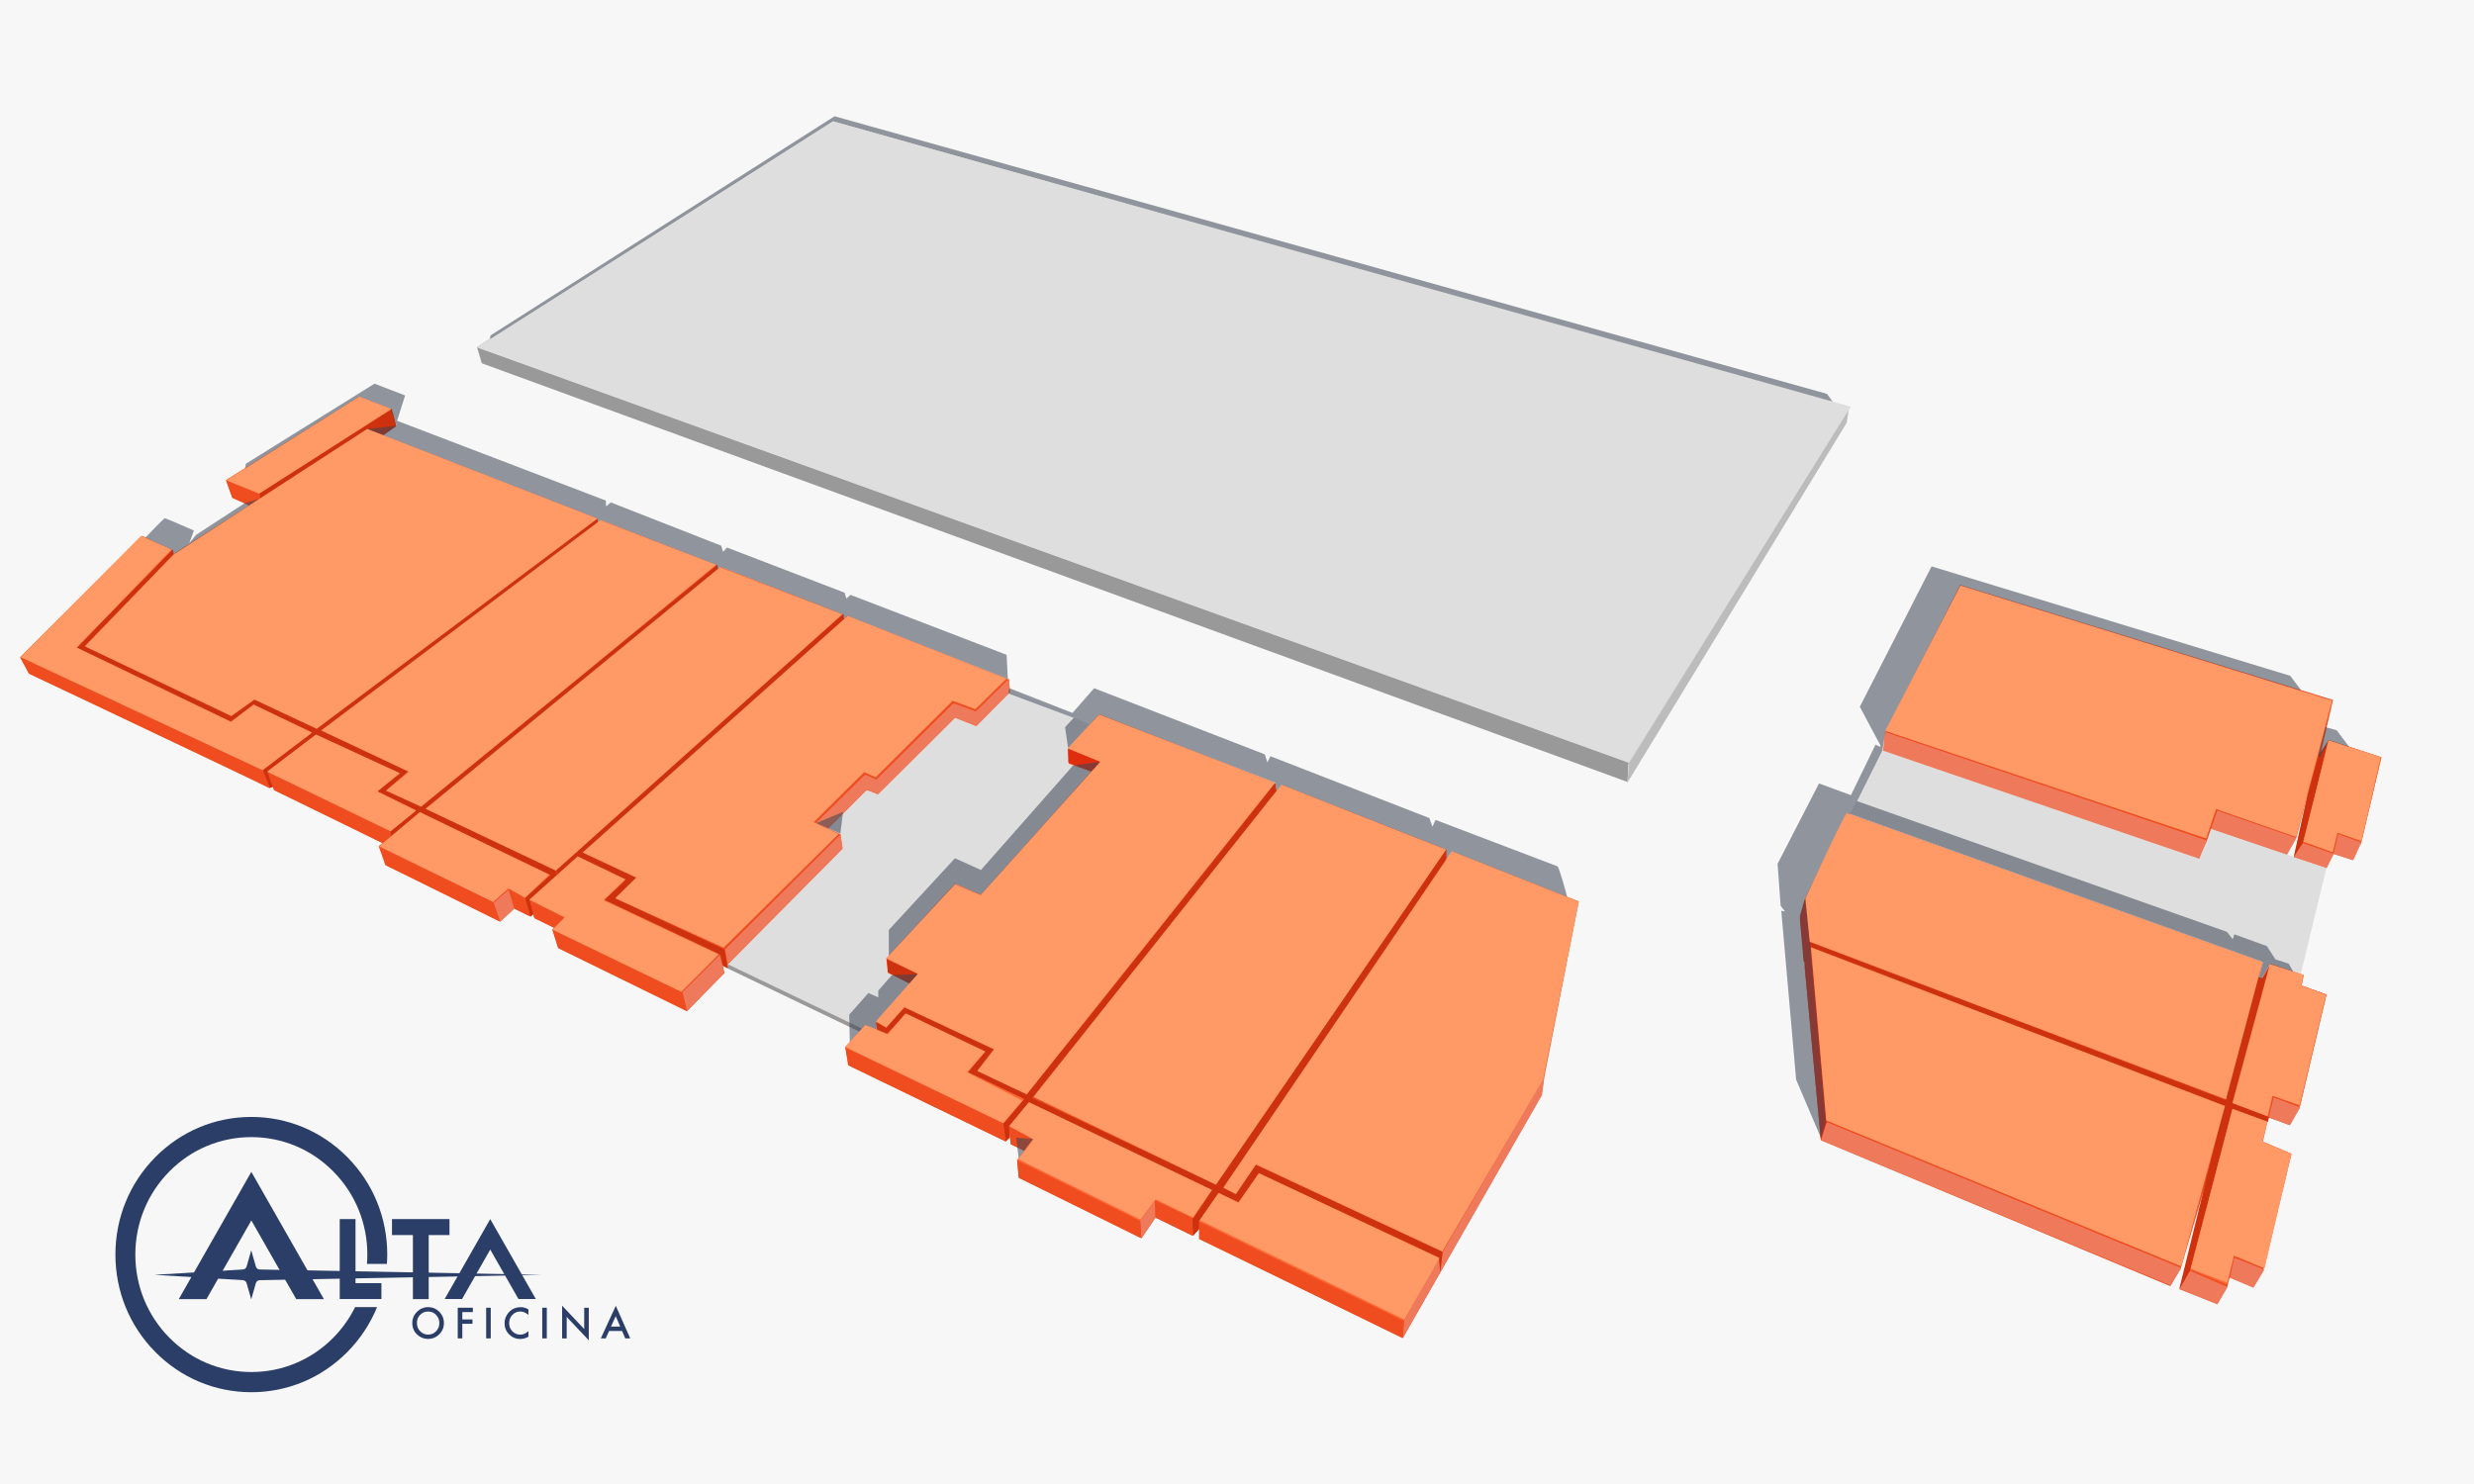 <?xml version="1.0" encoding="utf-8"?>
<!-- Generator: Adobe Illustrator 22.1.0, SVG Export Plug-In . SVG Version: 6.00 Build 0)  -->
<svg version="1.1" xmlns="http://www.w3.org/2000/svg" xmlns:xlink="http://www.w3.org/1999/xlink" x="0px" y="0px" width="1000px"
	 height="600px" viewBox="0 0 1000 600" enable-background="new 0 0 1000 600" xml:space="preserve">
<g id="base">
	<g id="Background_Color">
		<rect fill="#F7F7F7" width="1000" height="600"/>
	</g>
	<g id="lobby">
		<polygon fill="#DEDEDE" points="408,280 440.16,292.67 431.83,302.33 432,308.33 441.33,312.17 397,362 386.16,357.33 
			358.33,387.67 359,393.33 368,397.67 354,413.33 354,416.17 350,414.17 347.58,417.08 294.33,391.58 294.21,389.92 340.5,343.17 
			339.66,337.5 334.66,335 350.33,319.17 354.66,321 386,290.17 394.66,293.5 		"/>
		<polygon fill="#DEDEDE" points="760.79,303.25 747.83,329 914.58,388.67 913.29,394.96 914.71,395.08 917.58,389.67 
			929.96,393.83 940.33,351 893.87,334.88 889.12,347.25 		"/>
		<g id="Layer_25">
			<polygon fill="#CCCCCC" points="192.75,140.25 336.75,48.75 747.5,165 659,309 			"/>
		</g>
	</g>
	<g id="Layer_8">
		<polygon fill="#999999" points="192.79,140.28 194.75,146.88 657.85,316.16 658.25,308.38 		"/>
		<polygon fill="#999999" points="294.29,389.92 294.41,391.67 347.5,417.17 348.54,415.92 		"/>
	</g>
	<g id="Layer_9">
		<polygon fill="#BCBCBC" points="747.41,164.86 746.42,170.97 657.76,316.52 658.48,308.77 		"/>
	</g>
	<g id="Layer_10">
		<path fill="#EF4C20" d="M431.83,302.67l0.17,6.08l9,3.25l-44.5,49.75l-10.5-4.5l-27.75,30.25l0.75,5.83l8.75,4.42L354,413.5
			l0.42,3.08l-4.59-2.25l-8.08,9.17l1.25,7.25l63.5,30.75l1.75-1.5l-0.33-4.58l8.25-9.75l1.42,0.83l-0.08-2.67L516.25,320
			c-0.75-0.25-1-3.5-1-3.5l-71-27.75L431.83,302.67z"/>
		<polygon fill="#EF4C20" points="746.5,328.75 914.5,389 913,395.5 914,396.17 917.66,389.67 931.16,394.25 930.33,398.5 
			940.41,402.08 929.5,447.75 925.25,454.75 916.75,451.75 914.5,461.5 926.25,466.5 915,513 910.75,520.5 901.25,516.5 
			900.25,520.25 896.25,527.25 881,521.25 898.25,455.75 881.5,512.75 877.25,520 736,461 727.5,370.25 729.75,363 		"/>
		<polygon fill="#EF4C20" points="762,296 761.5,303 888.75,346.75 892,340 893.75,335 924.41,345.42 928.25,338.58 933.16,319.5 
			927.16,346.5 940.25,350.75 943.25,345.25 950.5,347.5 954.5,340.5 962.5,306.25 941.5,299.25 937.75,305.75 943,283 
			792.33,236.5 		"/>
		<polygon fill="#EF4C20" points="70.31,224.25 71.25,223.31 100.75,204.25 94,201.25 91.37,194.31 145.25,160.44 158.06,165.31 
			160.18,172.12 154.87,175.94 195.16,191.62 196.58,192.17 241.5,209.62 241.66,211.29 243,210.29 290.04,228.58 290.12,230.25 
			291.33,229.21 341.03,248.47 341.07,250.12 342.36,248.91 407.91,274.75 408.16,279.75 394.62,293.54 386,290.08 354.75,321.12 
			350.33,319.33 334.75,334.96 339.75,337.33 340.58,343.12 294.21,389.88 294.37,391.58 292.16,390.5 292.83,393.42 277.83,408.67 
			225.83,383.33 223.31,375.88 224.06,375.12 216,371.12 215.62,369.5 214.5,370.56 207.87,367.25 202.12,372.62 156,349.81 
			153.12,342.12 154.68,340.81 110.75,319.44 110.25,318.12 108.93,318.62 92.62,310.5 11.75,272.38 8.18,265.81 32.18,241.94 
			57.43,216.69 69.75,222.38 		"/>
		<polygon fill="#EF4C20" points="518.16,317.33 584.68,343.5 584.56,347.94 587.12,344.31 638.12,364.44 624.12,435.88 
			623.06,442.69 567,541.06 484.75,500.81 484.75,496.78 482.16,499.62 467.08,492.25 461.37,500.67 411.75,476.12 411.12,469.12 
			414,465.25 408.5,462.67 407.83,455.5 416.06,445.75 417.81,446.62 417.33,443.92 		"/>
		<polygon fill="#CE310D" points="584.5,343.5 584.75,348 494.25,480.5 494.25,483.25 492.5,482.5 484.71,493.67 484.71,496.88 
			482.25,499.67 482,492.38 		"/>
		<polygon fill="#EF7A5B" points="624.18,435.62 623.31,442.75 582.18,514.38 583.12,506.25 		"/>
		<polygon fill="#EF7A5B" points="466.79,485.58 467,492.42 461.33,500.67 460.96,493.38 		"/>
		<path fill="#EF7A5B" d="M567.62,533.88l-0.54,7.04c-0.17-0.25,15.1-26.54,15.1-26.54l-0.62-5.94L567.62,533.88z"/>
		<polygon fill="#EF4C20" points="567.33,533.83 566.83,540.83 484.66,500.96 484.71,493.71 		"/>
		<polygon fill="#CE310D" points="494.16,480.08 494.16,483.17 500.66,486.17 508.83,474.5 581.66,508.5 582.16,514.17 
			583.08,506.17 507.5,470.92 499.58,482.83 		"/>
		<polygon fill="#EF4C20" points="466.96,485.38 481.83,492.5 482.04,499.62 467.21,492.38 		"/>
		<polygon fill="#EF4C20" points="460.75,493.38 461.12,500.5 411.87,476.25 411.12,469 		"/>
		<polygon fill="#EF4C20" points="407.92,455.5 408.75,462.67 414,465.25 417.42,460.42 		"/>
		<polygon fill="#CE310D" points="415.67,443.17 415.75,445.67 489.87,481.25 491.5,479 		"/>
	</g>
	<g id="Layer_34">
		<polygon fill="#EF4C20" points="275.68,401.31 277.75,408.94 225.56,383.31 223.25,375.81 		"/>
		<polygon fill="#EF4C20" points="214,363.94 215.96,371.21 223.81,375.06 228.18,371 		"/>
		<polygon fill="#EF4C20" points="91.5,194.38 104.66,199.58 105.12,201.5 100.62,204.38 93.87,201.25 		"/>
		<polygon fill="#EF4C20" points="8.16,265.75 106.12,311.41 108.88,318.56 11.69,272.31 		"/>
		<path fill="#EF4C20" d="M108.16,312l49.5,24.17l0.58,2.08l-3.42,2.75l-44-21.58C110.83,319.42,108,312,108.16,312z"/>
		<polygon fill="#EF4C20" points="153.25,342.42 155.75,349.75 201.75,372.42 199.25,364.92 		"/>
		<polygon fill="#EF4C20" points="205.5,359.75 207.75,367.33 214.16,370.5 212.04,363 		"/>
	</g>
	<g id="Layer_33">
		<polygon fill="#CE310D" points="225,354.38 224.58,351.83 171.37,326.62 156.12,319.5 165.12,311.75 102.87,282.88 93.5,289.5 
			34.12,261.25 70.25,224.12 69.75,222.25 30.87,261.88 54.62,273.5 93.25,291.75 102.5,284.88 126.12,296.12 106.25,311.25 
			109.12,318.62 110.22,318.09 108,311.97 127.87,297 161.75,312.75 152.5,320 168.25,327.75 157.75,336 158.25,338.12 170,328.62 
			222.5,353.75 212.29,363.04 214.41,370.62 215.58,369.58 214,363.94 		"/>
		<polygon fill="#CE310D" points="515.5,316.5 516,319.83 417.33,443.83 417.83,446.5 415.83,445.67 407.83,455.33 408.16,459.5 
			406.5,461.5 405.5,454 413.33,445 390.83,433.67 398.33,425.33 366.16,409.83 358.17,418.25 354.42,416.42 354.16,413.33 
			358,415.33 365.83,407.17 402.16,424 395.16,433 414.83,442.17 439,412.67 		"/>
		<polygon fill="#CE310D" points="235.37,344.62 257.43,354.81 248.68,363.25 292.81,383.88 294.16,391.5 292.25,390.38 
			291.25,386.12 244.16,364 252.87,355.81 235.62,347.44 		"/>
		<polygon fill="#CE310D" points="158.33,165.33 160.25,172.25 154.91,176 148.5,173.62 105.25,201.38 104.87,199.38 		"/>
		<polygon fill="#CE310D" points="340.5,248.5 341.16,250.42 235.66,344.83 236.16,347.58 233.66,346.42 225.25,354.17 
			224.83,351.67 		"/>
		<polygon fill="#CE310D" points="289.75,228.58 290.33,230.17 172.25,326.92 173.16,329.83 171.41,328.92 170.33,326 		"/>
		<polygon fill="#CE310D" points="241.33,209.58 241.66,211.33 130.25,295.25 130.71,298 129.16,297.33 128.25,294.42 		"/>
	</g>
	<g id="Layer_32">
		<polygon fill="#DF2D0F" points="431.66,302.67 445,308 441.16,311.83 431.83,308.33 		"/>
		<polygon fill="#CE310D" points="358.5,387.83 371.16,393.83 367.75,397.67 358.83,393.17 		"/>
		<polygon fill="#EF4C20" points="341.66,423.33 405.5,454 406.5,461.5 342.83,430.67 		"/>
	</g>
	<g id="Layer_30">
		<polygon fill="#EF7A5B" points="928.16,338.83 924.37,345.5 893.75,335.12 896.25,327.75 		"/>
		<polygon fill="#EF7A5B" points="945.12,337.25 954.5,340.67 951.16,347.83 943.25,345.25 		"/>
		<polygon fill="#EF7A5B" points="943.25,345.25 940.5,351 927.25,346.5 930.5,340.75 		"/>
		<polygon fill="#EF7A5B" points="919,443.75 929.75,447.75 925.62,455 917.12,451.75 		"/>
		<polygon fill="#EF7A5B" points="903.12,508.5 915.25,513.38 910.87,520.62 901.37,516.62 		"/>
		<polygon fill="#EF7A5B" points="885.12,513.75 881,521.12 896.25,527.38 900.37,520.38 		"/>
		<polygon fill="#EF7A5B" points="738.33,453.67 736,461 877.33,519.67 881.66,512.67 		"/>
		<path fill="#EF7A5B" d="M199.56,365l2.62,7.62c0,0,5.81-5.06,5.69-5.38s-2.31-7.5-2.31-7.5L199.56,365z"/>
		<polygon fill="#EF7A5B" points="275.87,401.19 290.93,386.12 292.68,393.31 277.75,408.81 		"/>
		<polygon fill="#EF7A5B" points="293.08,383.83 294.16,389.75 340.5,343.17 339.75,337.42 		"/>
		<polygon fill="#EF7A5B" points="407.83,274.42 408.25,279.92 394.66,293.58 386.08,290.25 355,321.08 350.5,319.17 334.66,335 
			329.83,332.67 349.75,313.17 354.16,315.25 385.41,284.33 394.41,287.67 		"/>
		<polygon fill="#EF7A5B" points="892,339.83 889,347.25 761.12,303.5 762,296 853,326.62 		"/>
	</g>
	<g id="Layer_28">
		<polygon fill="#DF2D0F" points="729.5,363.5 727.5,371.25 729,388.5 729.87,388.75 729.5,391.25 736,461 738.33,453.67 
			732,383.12 		"/>
	</g>
	<g id="Layer_27">
		<polygon fill="#CE310D" points="731.5,380.83 730.82,382.96 729,388.67 729.87,388.81 732.06,383.06 899.33,447.17 897.16,454.83 
			880.83,521.33 885.16,513.83 902.5,448.33 916.66,453.67 917.16,451.67 902.66,446 917.83,390 914.66,395.33 912.83,395.17 
			899.5,444.67 		"/>
		<polygon fill="#CE310D" points="941.25,299.25 930.75,341 927.25,346.25 932.75,321.25 937.25,305.25 		"/>
	</g>
	<g id="Layer_36">
		<polygon fill="#FF6633" points="145,160.5 158.17,165.5 104.67,199.5 91.17,194.17 		"/>
		<polygon fill="#FF6633" points="57.33,216.67 69.5,222.33 31,261.83 93.33,291.83 102.5,285 125.83,296 106.17,311.33 
			8.17,265.67 		"/>
		<polygon fill="#FF6633" points="127.75,297.08 161.5,312.67 152.5,319.92 168.17,327.75 157.75,336.17 108,312 		"/>
		<polygon fill="#FF6633" points="169.75,328.62 222.38,353.75 212.5,362.75 205.42,359.33 199.33,364.67 153,342.25 		"/>
		<polygon fill="#FF6633" points="233.62,346.5 252.75,355.75 244.12,363.75 290.67,385.75 275.42,401 223.25,375.75 228.38,371 
			214,363.88 		"/>
		<polygon fill="#FF6633" points="341.5,423.5 349.83,414.67 358.33,418.33 366.33,409.83 398,425.33 391.33,433.5 414,444.33 
			405.67,454.17 		"/>
		<polygon fill="#FF6633" points="415.88,445.88 489.88,481.25 482.25,492.62 466.75,485.25 460.75,493.62 411.12,469.12 
			417.5,460.5 407.88,455.25 		"/>
		<polygon fill="#FF6633" points="492.5,482.38 500.62,486.12 509,474.5 581.5,508.5 567.5,534.12 484.62,493.88 		"/>
		<path fill="#FF6633" d="M941.09,299.22c0.42,0,21.51,6.93,21.51,6.93l-8.06,33.82l-9.48-3.54l-2.12,7.78l-11.74-3.68
			L941.09,299.22z"/>
		<path fill="#FF6633" d="M917.74,389.77l13.3,4.53l-0.85,4.1l10.05,3.68l-10.47,44.99l-11.18-3.96c0,0-1.56,8.49-1.98,8.21
			c-0.42-0.28-13.87-5.52-13.87-5.52L917.74,389.77z"/>
		<polygon fill="#FF6633" points="902.46,448.35 916.47,453.72 914.63,461.65 925.95,466.46 915.19,512.72 902.6,507.49 
			899.91,519.37 885.34,513.29 		"/>
	</g>
	<g id="example__x22_in_escrow_x22_" display="none" opacity="0.68">
		<polygon display="inline" fill="#CE310D" points="517.75,317.75 584,343.25 491.5,479 417.75,444.25 		"/>
	</g>
	<g id="shadows" opacity="0.55">
		<polygon fill="#3C4454" points="949.75,302.25 944.5,295.25 940,294 937,305.75 937.68,306.25 941.37,299.31 		"/>
		<polygon fill="#3C4454" points="930.25,279.25 925.75,273.25 780.75,229 751.75,285.75 760,301.25 760.16,302 758.08,301.08 
			748.16,321.5 735.25,316.75 718.5,349.25 719.75,366.25 721.5,368.5 720,368.25 726,436.5 736,460 738,453.5 730,363 
			740.25,342.62 746.75,328.75 747.87,329.38 760.87,303.38 762.12,295.88 792.87,236.88 		"/>
		<polygon fill="#3C4454" points="927,393 925.12,389.62 919.75,387.88 916.25,382.5 903.12,377.75 902.5,379.75 900.12,376.75 
			749,323.33 745,327.67 746.75,328.75 914.66,389 913,395.33 914.33,395.5 917.5,389.83 		"/>
		<path fill="#3C4454" d="M633.5,362.75c0,0-3.25-12.25-4-12.5s-49.25-18.75-49.25-18.75l-1.25,2.75l-1.25-3.5l-64.25-25l-1.25,2.5
			l-1-3.25l-69-26.75l-8.75,10l-25.5-10c0,0-0.75,2,0,2.25s26,9.75,26,9.75l-3.5,3.75l1.25,8.5L444.5,289l71,27.5l0.5,3.5l1.75-2.25
			l66.75,25.75l0.25,4l2.25-3L633.5,362.75z"/>
		<polygon fill="#3C4454" points="444.75,308 433.75,309.5 396.5,351.75 386,347 359.25,376 359.25,386.5 386.25,357.38 
			396.62,361.88 		"/>
		<polygon fill="#3C4454" points="371.17,393.83 360.5,394.25 355,400.5 355,403.25 351,401.5 343.25,410.25 343.5,421.67 
			349.83,414.5 354.33,416.5 354.08,413.5 		"/>
		<polygon fill="#3C4454" points="417.5,460.5 410.75,460 411.75,468.25 		"/>
		<polygon fill="#3C4454" points="340.75,328.25 330,332.75 339.68,337.06 		"/>
		<path fill="#3C4454" d="M58.75,217.38c0,0,7.5-7.88,7.88-7.88s11.75,5,11.75,5l-1.88,5.12l2.75-3.38L99,203.38l5.88-1.75
			l-34.5,22.75l-0.88-2L58.75,217.38z"/>
		<polygon fill="#3C4454" points="99.37,187.5 99,189.62 145.25,160.5 157.75,165.25 160.37,172.12 148.37,173.5 241.38,209.62 
			241.5,211.38 243.08,210.29 289.62,228.62 290,230.25 291.5,229.25 340.5,248.38 340.87,250.25 342.37,249 407.37,274.5 
			406.87,264.75 343.75,240.5 342.12,242 341.37,239.62 293.87,221.38 292.25,223.12 291.5,220.62 246.87,203.12 245,204.75 
			244.87,202.38 160.5,170.12 163.75,159.88 151.37,155.12 		"/>
		<polygon fill="#3C4454" points="198.25,135.62 198,137.62 336.75,49 741.25,163.12 738.5,159.25 337.33,47 		"/>
	</g>
</g>
<g id="landmarks">
	<g id="garage-1">
		<polygon fill="#DEDEDE" points="658.33,308.33 192.75,140.46 336.71,49 748.08,164.42 		"/>
	</g>
	<g id="e125">
		<polygon fill="#FF9966" points="792.38,236.75 837.75,250.75 942.62,283.25 928.12,338.42 895.75,327.12 891.75,339 762,295.5 		
			"/>
		<polygon fill="#FF9966" points="941.25,299.38 962.25,306.12 954.5,340.12 944.75,336.62 942.88,344.62 931,340.25 		"/>
	</g>
	<g id="e115">
		<polygon fill="#FF9966" points="917.5,389.83 931,394.17 930.17,398.5 940.17,402.17 929.5,446.83 918.5,443 916.5,451.33 
			902.33,446 		"/>
		<path fill="#FF9966" d="M729.75,363.25c0,0,16-34.75,16.75-34.5s168,60.25,168,60.25l-14.75,55.5L731.5,380.75L729.75,363.25z"/>
	</g>
	<g id="e105">
		<polygon fill="#FF9966" points="732,383 738.17,453 881.67,512 899.33,447.17 		"/>
		<polygon fill="#FF9966" points="902.33,448.33 916.5,453.5 914.5,461.5 926.17,466.5 915.33,512.83 903,507.67 900.33,518.67 
			885.5,513 		"/>
	</g>
	<g id="s180">
		<polygon fill="#FF9966" points="494.5,480.17 499.5,482.83 507.67,470.83 583,506 623.75,436.5 638.17,364.5 586.83,344.17 		"/>
		<polygon fill="#FF9966" points="492.58,482.33 484.92,493.33 567.67,533.5 581.83,508.67 508.83,474.33 500.58,486.25 		"/>
	</g>
	<g id="s170">
		<polygon fill="#FF9966" points="417.75,443.5 518,317.25 584.5,343.5 491.5,479 		"/>
		<polygon fill="#FF9966" points="408,455.38 415.88,445.62 489.83,481.08 482.17,492.25 467.17,484.92 461,493.08 411.5,468.67 
			417.75,460.67 		"/>
	</g>
	<g id="s160">
		<polygon fill="#FF9966" points="358.25,387.5 386,357.5 396.38,361.88 444.75,308 431.62,302.62 444.25,288.88 515.38,316.5 
			415,442.5 395,433 401.75,424.25 365.5,407.25 358.25,415.5 354,413 371,393.75 		"/>
		<polygon fill="#FF9966" points="341.62,423.25 349.75,414.38 358.88,418.12 366,409.75 398.25,425.12 390.88,433.5 413.25,445 
			405.5,454.12 		"/>
	</g>
	<g id="s150">
		<polygon fill="#FF9966" points="214,363.75 228.25,370.88 223.38,375.88 275.38,401 290.44,385.88 244,364 252.75,355.5 
			233.5,346.25 		"/>
		<polygon fill="#FF9966" points="342.67,249 406.83,274.42 394.25,286.75 385.08,283.33 353.92,314.33 349.33,312.17 
			328.92,332.42 339,337.17 292.5,383.17 248.67,363.17 257.17,354.83 235.5,344.67 		"/>
	</g>
	<g id="s140">
		<polygon fill="#FF9966" points="291,229.33 340.5,248.33 224.67,352 172,327 		"/>
		<polygon fill="#FF9966" points="153.33,342.17 199.33,364.67 205.5,359.17 212.17,363 222,353.67 169.67,328.33 		"/>
	</g>
	<g id="s130">
		<polygon fill="#FF9966" points="242.67,210.33 289.5,228.33 233.83,274.17 170.17,326.17 156,319.67 165.17,312 129.83,295.33 		
			"/>
		<polygon fill="#FF9966" points="108,312 127.67,297 161.58,312.58 152.5,320 168.17,327.67 157.92,336.08 		"/>
	</g>
	<g id="s110">
		<polygon fill="#FF9966" points="34.33,261.33 70,224.33 148.42,173.42 241.5,209.67 128,294.67 102.83,282.83 93.5,289.5 		"/>
		<polygon fill="#FF9966" points="145.25,160.33 158.17,165.33 104.75,199.58 91.5,194.17 		"/>
		<polygon fill="#FF9966" points="57,216.67 69.33,222.17 31,261.83 93.38,291.88 102.5,284.88 126.12,296.25 106.12,311.38 
			8.33,265.67 		"/>
	</g>
</g>
<g id="nopointer_1_">
	<g>
		<g>
			<g>
				<polygon fill="#2B3E68" points="83.45,525.26 101.59,493.43 119.74,525.26 130.92,525.26 101.59,473.8 72.26,525.26 				"/>
			</g>
		</g>
		<path fill="#2B3E68" d="M143.54,528.48c-2.23,4.5-5.17,8.67-8.79,12.34c-8.86,8.97-20.63,13.91-33.16,13.91
			s-24.3-4.94-33.16-13.91c-8.86-8.97-13.73-20.9-13.73-33.58c0-12.69,4.88-24.61,13.73-33.58c8.86-8.97,20.63-13.91,33.16-13.91
			c12.53,0,24.3,4.94,33.16,13.91c8.86,8.97,13.73,20.9,13.73,33.58c0,1.27-0.06,2.52-0.16,3.77h8.07c0.08-1.25,0.14-2.51,0.14-3.77
			c0-14.87-5.71-28.84-16.09-39.35c-10.38-10.51-24.17-16.3-38.85-16.3s-28.47,5.79-38.85,16.3
			c-10.38,10.51-16.09,24.49-16.09,39.35c0,14.86,5.71,28.84,16.09,39.35c10.38,10.51,24.17,16.3,38.85,16.3
			c14.68,0,28.47-5.79,38.85-16.3c5.2-5.27,9.23-11.41,11.96-18.1H143.54z"/>
		<g>
			<path fill="#2B3E68" d="M143.7,518.79h10.47v6.42h-16.85v-32.32h6.38V518.79z"/>
			<path fill="#2B3E68" d="M181.68,492.89v6.46h-8.4v25.9h-6.38v-25.9h-8.45v-6.46H181.68z"/>
		</g>
		<g>
			<path fill="#2B3E68" d="M166.65,534.87c0-1.74,0.63-3.24,1.89-4.5c1.26-1.25,2.77-1.88,4.53-1.88c1.74,0,3.24,0.63,4.49,1.89
				c1.25,1.26,1.88,2.78,1.88,4.55c0,1.78-0.63,3.29-1.89,4.54c-1.26,1.25-2.79,1.87-4.57,1.87c-1.58,0-3-0.55-4.26-1.66
				C167.35,538.46,166.65,536.86,166.65,534.87z M168.52,534.9c0,1.37,0.45,2.5,1.36,3.38c0.9,0.88,1.95,1.32,3.13,1.32
				c1.28,0,2.37-0.45,3.25-1.35c0.88-0.91,1.32-2.02,1.32-3.32c0-1.32-0.44-2.43-1.31-3.32c-0.87-0.9-1.94-1.35-3.22-1.35
				c-1.27,0-2.35,0.45-3.23,1.35C168.95,532.49,168.52,533.59,168.52,534.9z"/>
			<path fill="#2B3E68" d="M191.13,530.49h-4.26v2.98h4.11v1.76h-4.11v5.9h-1.85v-12.4h6.11V530.49z"/>
			<path fill="#2B3E68" d="M198.36,528.73v12.4h-1.85v-12.4H198.36z"/>
			<path fill="#2B3E68" d="M213.59,529.4v2.22c-1.07-0.9-2.17-1.36-3.31-1.36c-1.26,0-2.32,0.46-3.18,1.37
				c-0.87,0.91-1.3,2.02-1.3,3.34c0,1.3,0.43,2.4,1.3,3.29c0.87,0.89,1.93,1.34,3.19,1.34c0.65,0,1.2-0.11,1.66-0.32
				c0.25-0.11,0.52-0.25,0.79-0.43c0.27-0.18,0.56-0.4,0.86-0.66v2.26c-1.06,0.6-2.17,0.91-3.33,0.91c-1.75,0-3.24-0.62-4.48-1.85
				c-1.23-1.25-1.85-2.75-1.85-4.51c0-1.58,0.52-2.99,1.55-4.22c1.27-1.51,2.91-2.27,4.92-2.27
				C211.51,528.49,212.57,528.79,213.59,529.4z"/>
			<path fill="#2B3E68" d="M221.02,528.73v12.4h-1.85v-12.4H221.02z"/>
			<path fill="#2B3E68" d="M227.21,541.13v-13.24l8.93,9.46v-8.61h1.85v13.15l-8.93-9.43v8.68H227.21z"/>
			<path fill="#2B3E68" d="M251.44,538.12h-5.24l-1.36,3.01h-1.99l6.06-13.18l5.84,13.18h-2.02L251.44,538.12z M250.69,536.36
				l-1.82-4.21l-1.9,4.21H250.69z"/>
		</g>
		<polygon fill="#2B3E68" points="186.77,525.2 198.16,505.21 209.56,525.2 216.58,525.2 198.16,492.89 179.74,525.2 		"/>
		<g>
			<path fill="#2B3E68" d="M103.42,518.79l-1.87,6.55l-1.87-6.55c-0.19-0.68-0.79-1.16-1.49-1.2l-35.79-2.16l35.79-2.16
				c0.7-0.04,1.29-0.52,1.49-1.2l1.87-6.55l1.87,6.55c0.19,0.68,0.79,1.16,1.49,1.2L219,515.43l-114.08,2.16
				C104.22,517.63,103.62,518.11,103.42,518.79z"/>
		</g>
	</g>
</g>
</svg>
